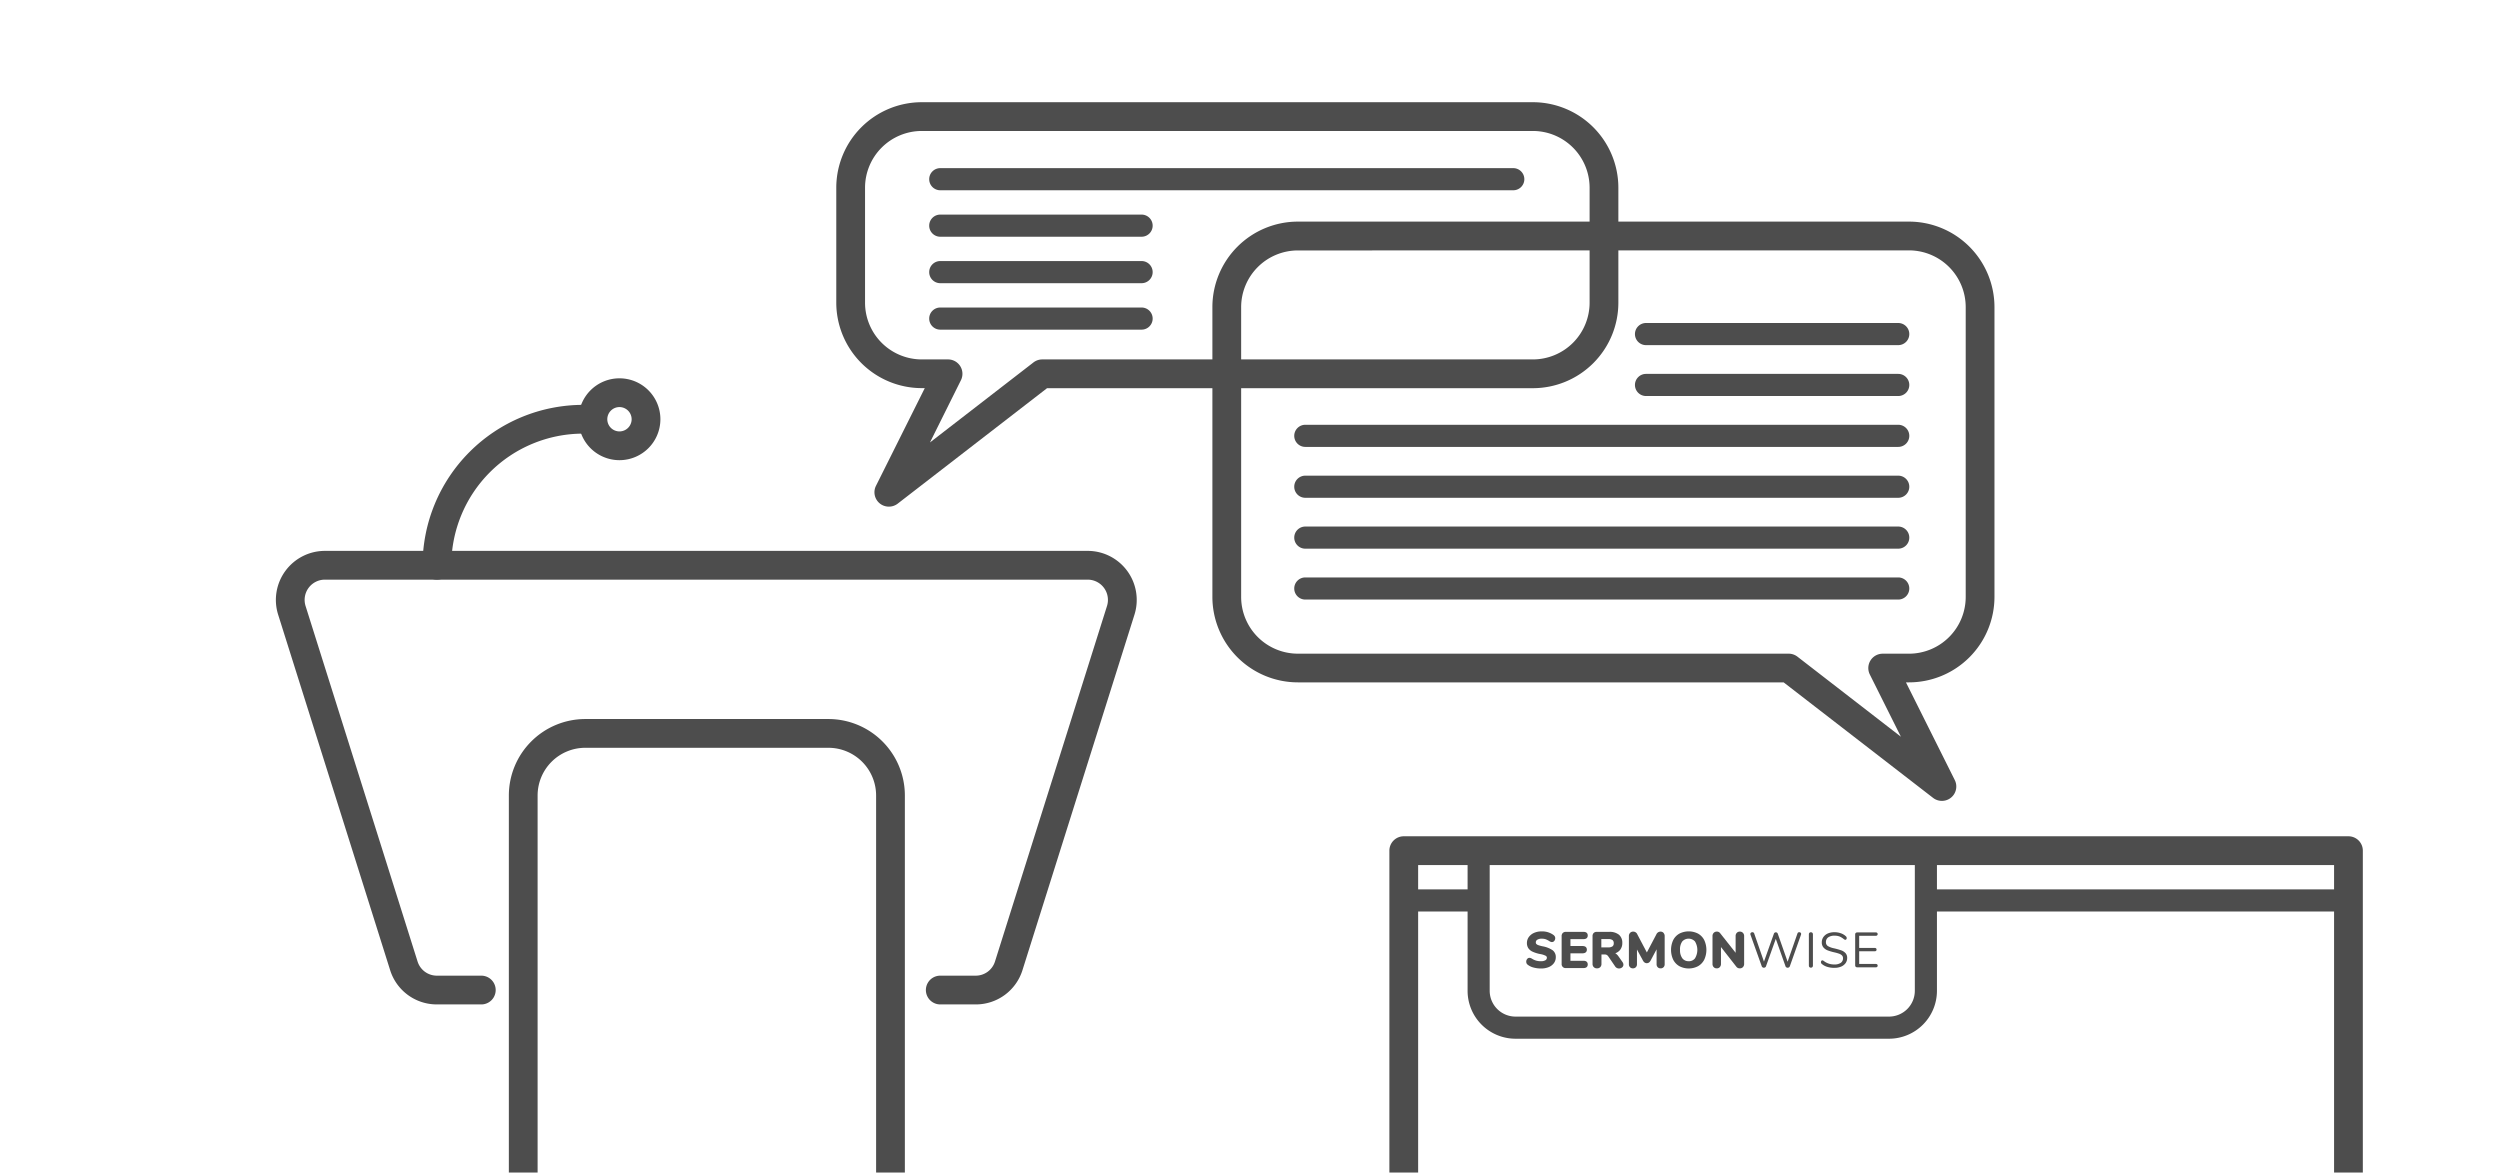 <svg id="Layer_1" data-name="Layer 1" xmlns="http://www.w3.org/2000/svg" viewBox="0 0 1130 530"><defs><style>.cls-1{fill:#4d4d4d;}.cls-2{fill:none;}</style></defs><title>Preach</title><path class="cls-1" d="M441,454H425a6.5,6.5,0,0,1,0-13h16a9.13,9.13,0,0,0,8.74-6.41l50.62-160.67A9.16,9.16,0,0,0,491.64,262H146.86a9.16,9.16,0,0,0-8.74,11.92l50.62,160.67a9.13,9.13,0,0,0,8.74,6.41h20.07a6.5,6.5,0,0,1,0,13H197.48a22.09,22.09,0,0,1-21.14-15.5L125.72,277.82A22.17,22.17,0,0,1,146.86,249H491.64a22.17,22.17,0,0,1,21.14,28.82L462.16,438.5A22.09,22.09,0,0,1,441,454Z"/><path class="cls-1" d="M197.5,262a6.5,6.5,0,0,1-6.5-6.5A72.58,72.58,0,0,1,263.5,183a6.5,6.5,0,0,1,0,13A59.57,59.57,0,0,0,204,255.5,6.5,6.5,0,0,1,197.5,262Z"/><path class="cls-1" d="M280,208a18.5,18.5,0,1,1,18.5-18.5A18.52,18.52,0,0,1,280,208Zm0-24a5.5,5.5,0,1,0,5.5,5.5A5.51,5.51,0,0,0,280,184Z"/><path class="cls-1" d="M401.75,229a6.5,6.5,0,0,1-5.81-9.41L418,175.43h-1.38A38.67,38.67,0,0,1,378,136.8v-52A38.67,38.67,0,0,1,416.63,46.2H692.87A38.67,38.67,0,0,1,731.5,84.83v52a38.67,38.67,0,0,1-38.63,38.63H473.27l-67.54,52.21A6.48,6.48,0,0,1,401.75,229ZM416.63,59.2A25.66,25.66,0,0,0,391,84.83v52a25.66,25.66,0,0,0,25.63,25.63h11.89a6.5,6.5,0,0,1,5.82,9.4l-14,28.13,46.78-36.17a6.52,6.52,0,0,1,4-1.36H692.87A25.66,25.66,0,0,0,718.5,136.8v-52A25.66,25.66,0,0,0,692.87,59.2Z"/><path class="cls-1" d="M877.75,362a6.48,6.48,0,0,1-4-1.36l-67.54-52.21H586.63A38.67,38.67,0,0,1,548,269.8v-131a38.67,38.67,0,0,1,38.63-38.63H862.87a38.67,38.67,0,0,1,38.63,38.63v131a38.67,38.67,0,0,1-38.63,38.63h-1.38l22.07,44.16a6.5,6.5,0,0,1-5.81,9.41ZM586.63,113.2A25.66,25.66,0,0,0,561,138.83v131a25.66,25.66,0,0,0,25.63,25.63H808.45a6.52,6.52,0,0,1,4,1.36L859.21,333l-14.05-28.13a6.5,6.5,0,0,1,5.82-9.4h11.89A25.66,25.66,0,0,0,888.5,269.8v-131a25.66,25.66,0,0,0-25.63-25.63Z"/><path class="cls-1" d="M853.85,469.5H685a21.67,21.67,0,0,1-21.65-21.65V385.5a5,5,0,0,1,5-5H870.5a5,5,0,0,1,5,5v62.35A21.67,21.67,0,0,1,853.85,469.5Zm-180.51-79v57.35A11.67,11.67,0,0,0,685,459.5H853.85a11.67,11.67,0,0,0,11.65-11.65V390.5Z"/><path class="cls-1" d="M701.8,429.52a11.62,11.62,0,0,0-4.49-1.78,14.61,14.61,0,0,1-2-.54,2.19,2.19,0,0,1-.89-.54,1,1,0,0,1-.23-.69,1.35,1.35,0,0,1,.65-1.2,3.55,3.55,0,0,1,2-.48,5.42,5.42,0,0,1,1.86.27,9,9,0,0,1,1.64.86,3.29,3.29,0,0,0,.66.31,1.57,1.57,0,0,0,.54.08,1.3,1.3,0,0,0,1-.53,1.88,1.88,0,0,0,.24-2,2.32,2.32,0,0,0-.56-.64,8.7,8.7,0,0,0-5.42-1.65,8.35,8.35,0,0,0-3.38.66,5.81,5.81,0,0,0-2.38,1.87,4.58,4.58,0,0,0-.87,2.71,4.26,4.26,0,0,0,.62,2.33,4.59,4.59,0,0,0,1.93,1.6,15,15,0,0,0,3.39,1.06,8.71,8.71,0,0,1,2.5.77,1,1,0,0,1,.58.86,1.31,1.31,0,0,1-.64,1.17,4,4,0,0,1-2.11.45,7.61,7.61,0,0,1-2.09-.27,7.33,7.33,0,0,1-1.88-.86,3.47,3.47,0,0,0-.63-.3,1.59,1.59,0,0,0-.57-.1,1.28,1.28,0,0,0-1,.54,1.81,1.81,0,0,0-.41,1.17,1.86,1.86,0,0,0,.17.83,1.93,1.93,0,0,0,.56.63,7.09,7.09,0,0,0,2.59,1.22,13,13,0,0,0,3.37.43,8.86,8.86,0,0,0,3.46-.63,5.42,5.42,0,0,0,2.36-1.8,4.47,4.47,0,0,0,.85-2.7A3.78,3.78,0,0,0,701.8,429.52Z"/><path class="cls-1" d="M715.71,424.49c1.69,0,1.95-1,1.95-1.65s-.26-1.64-1.95-1.64h-7.93a1.91,1.91,0,0,0-1.41.51,1.93,1.93,0,0,0-.51,1.42v12.51a1.77,1.77,0,0,0,1.92,1.93h7.93c1.69,0,1.95-1,1.95-1.64s-.26-1.66-1.95-1.66h-5.87V430.9h5.42c1.7,0,2-1,2-1.64s-.25-1.66-2-1.66h-5.42v-3.11Z"/><path class="cls-1" d="M731.6,432.34a5,5,0,0,0-1.09-1.2l-.41-.26a4.81,4.81,0,0,0,2.11-1.43,4.9,4.9,0,0,0,1.07-3.21,4.7,4.7,0,0,0-1.52-3.75,6.64,6.64,0,0,0-4.39-1.29h-5.62a1.91,1.91,0,0,0-1.41.51,1.93,1.93,0,0,0-.51,1.42v12.53a2,2,0,0,0,.55,1.48,2,2,0,0,0,1.48.56,2,2,0,0,0,1.46-.56,2,2,0,0,0,.54-1.48v-4.23h1.52a1.67,1.67,0,0,1,.92.22,2.36,2.36,0,0,1,.72.75l3,4.38a1.91,1.91,0,0,0,.79.73,2,2,0,0,0,1,.24,2.12,2.12,0,0,0,1.36-.47,1.54,1.54,0,0,0,.61-1.26,2,2,0,0,0-.38-1.12Zm-2.19-6a1.64,1.64,0,0,1-.56,1.41h0a3.27,3.27,0,0,1-2,.47h-3.05v-3.76h3.05a3.36,3.36,0,0,1,2,.45A1.67,1.67,0,0,1,729.41,426.33Z"/><path class="cls-1" d="M751.93,421.66a1.88,1.88,0,0,0-1.41-.57,2.08,2.08,0,0,0-1.87,1.3l-4.27,8.12-4.28-8.12a2,2,0,0,0-1.89-1.3,1.85,1.85,0,0,0-1.41.57,2,2,0,0,0-.54,1.44v12.72a1.86,1.86,0,0,0,.51,1.37,1.77,1.77,0,0,0,1.3.51,1.82,1.82,0,0,0,1.33-.52,1.88,1.88,0,0,0,.51-1.36v-6.64l2.63,4.85a2.64,2.64,0,0,0,.78,1,1.72,1.72,0,0,0,1,.33,1.74,1.74,0,0,0,1.06-.33,3,3,0,0,0,.77-1l2.63-4.94v6.73a1.86,1.86,0,0,0,.51,1.37,1.76,1.76,0,0,0,1.3.51,1.81,1.81,0,0,0,1.33-.51,1.9,1.9,0,0,0,.51-1.37V423.1a2.05,2.05,0,0,0-.54-1.44Z"/><path class="cls-1" d="M767.53,422a9.28,9.28,0,0,0-8.46,0,7,7,0,0,0-2.79,2.93,10.56,10.56,0,0,0,0,8.84,7.07,7.07,0,0,0,2.79,2.94h0a9.12,9.12,0,0,0,8.46,0,7.07,7.07,0,0,0,2.79-2.94,10.56,10.56,0,0,0,0-8.84A7,7,0,0,0,767.53,422Zm-4.23,12.46a3.44,3.44,0,0,1-2.86-1.28,6,6,0,0,1-1.06-3.83,6,6,0,0,1,1-3.81,3.89,3.89,0,0,1,5.75,0,7.38,7.38,0,0,1,0,7.64A3.47,3.47,0,0,1,763.3,434.48Z"/><path class="cls-1" d="M787.81,421.66h0a1.87,1.87,0,0,0-1.41-.57,1.82,1.82,0,0,0-1.38.57,2,2,0,0,0-.52,1.44v7.56l-7-8.87a1.77,1.77,0,0,0-1.51-.7,1.85,1.85,0,0,0-1.4.57,2,2,0,0,0-.54,1.44v12.56a2.08,2.08,0,0,0,.52,1.47,1.85,1.85,0,0,0,1.4.57,1.75,1.75,0,0,0,1.39-.58,2.08,2.08,0,0,0,.52-1.46v-7.59l7,8.95a1.91,1.91,0,0,0,1.52.68,1.87,1.87,0,0,0,1.41-.57,2.05,2.05,0,0,0,.54-1.47V423.1A2,2,0,0,0,787.81,421.66Z"/><path class="cls-1" d="M812.75,421.5a.93.93,0,0,1,.49-.14,1,1,0,0,1,.62.21.7.7,0,0,1,.25.57,1.23,1.23,0,0,1-.06.36L809,436.76a.92.92,0,0,1-.38.48,1.14,1.14,0,0,1-.61.17,1.09,1.09,0,0,1-.58-.17.87.87,0,0,1-.38-.48l-4.39-12.4-4.43,12.4a.87.87,0,0,1-.38.48,1.09,1.09,0,0,1-.58.17,1.06,1.06,0,0,1-.58-.17.87.87,0,0,1-.38-.48l-5.09-14.26a1.06,1.06,0,0,1-.06-.34.71.71,0,0,1,.28-.58,1,1,0,0,1,.63-.22,1,1,0,0,1,.51.14.81.81,0,0,1,.32.44l4.41,12.72,4.48-12.59a.9.9,0,0,1,.36-.5.93.93,0,0,1,.53-.17.88.88,0,0,1,.54.18,1,1,0,0,1,.36.52L808,434.7l4.45-12.76A.81.81,0,0,1,812.75,421.5Z"/><path class="cls-1" d="M817.85,437.13a1,1,0,0,1-.24-.68V422.32a1,1,0,0,1,.24-.68,1,1,0,0,1,1.35,0,1,1,0,0,1,.24.68v14.13a1,1,0,0,1-.24.68,1,1,0,0,1-1.35,0Z"/><path class="cls-1" d="M825.85,437a6.81,6.81,0,0,1-2.45-1.35,1,1,0,0,1-.33-.79.89.89,0,0,1,.18-.55.53.53,0,0,1,.42-.23,1.11,1.11,0,0,1,.63.24,7.52,7.52,0,0,0,4.74,1.62,5.05,5.05,0,0,0,3-.74,2.43,2.43,0,0,0,1-2.11,1.71,1.71,0,0,0-.49-1.26,3.51,3.51,0,0,0-1.3-.77,18.46,18.46,0,0,0-2.17-.61,20.82,20.82,0,0,1-3-.89,4.7,4.7,0,0,1-1.91-1.35,3.46,3.46,0,0,1-.72-2.28,4.08,4.08,0,0,1,.72-2.38,4.81,4.81,0,0,1,2-1.62,7.42,7.42,0,0,1,3-.57,8.44,8.44,0,0,1,2.92.49,6.22,6.22,0,0,1,2.27,1.37,1.09,1.09,0,0,1,.36.79.86.86,0,0,1-.18.54.52.52,0,0,1-.42.24,1.3,1.3,0,0,1-.65-.25,7.74,7.74,0,0,0-2-1.25,6.34,6.34,0,0,0-2.26-.36,4.77,4.77,0,0,0-2.89.77,2.55,2.55,0,0,0-1,2.16,2,2,0,0,0,.91,1.78,8.76,8.76,0,0,0,2.78,1,33.17,33.17,0,0,1,3.21.91,4.84,4.84,0,0,1,1.93,1.24,3.11,3.11,0,0,1,.77,2.22,3.9,3.9,0,0,1-.72,2.33,4.74,4.74,0,0,1-2,1.56,7.57,7.57,0,0,1-3,.56A10.18,10.18,0,0,1,825.85,437Z"/><path class="cls-1" d="M838.79,437a.87.87,0,0,1-.25-.65v-14a.85.85,0,0,1,.25-.65,1,1,0,0,1,.69-.25h8.37a.89.89,0,0,1,.62.2.74.74,0,0,1,.23.56.71.71,0,0,1-.23.56.85.85,0,0,1-.62.21h-7.5v5.48h7a.93.93,0,0,1,.63.2.72.72,0,0,1,.22.56.7.7,0,0,1-.22.56.93.93,0,0,1-.63.2h-7v5.73h7.5a.94.94,0,0,1,.62.19.72.72,0,0,1,.23.57.71.71,0,0,1-.23.56.84.84,0,0,1-.62.2h-8.37A1,1,0,0,1,838.79,437Z"/><rect class="cls-1" x="635" y="402" width="33" height="10"/><rect class="cls-1" x="871" y="402" width="191" height="10"/><path class="cls-1" d="M858,202H590a5,5,0,0,1,0-10H858a5,5,0,0,1,0,10Z"/><path class="cls-1" d="M858,179H744a5,5,0,0,1,0-10H858a5,5,0,0,1,0,10Z"/><path class="cls-1" d="M858,156H744a5,5,0,0,1,0-10H858a5,5,0,0,1,0,10Z"/><path class="cls-1" d="M684,86H425a5,5,0,0,1,0-10H684a5,5,0,0,1,0,10Z"/><path class="cls-1" d="M516,107H425a5,5,0,0,1,0-10h91a5,5,0,0,1,0,10Z"/><path class="cls-1" d="M516,128H425a5,5,0,0,1,0-10h91a5,5,0,0,1,0,10Z"/><path class="cls-1" d="M516,149H425a5,5,0,0,1,0-10h91a5,5,0,0,1,0,10Z"/><path class="cls-1" d="M858,225H590a5,5,0,0,1,0-10H858a5,5,0,0,1,0,10Z"/><path class="cls-1" d="M858,248H590a5,5,0,0,1,0-10H858a5,5,0,0,1,0,10Z"/><path class="cls-1" d="M858,271H590a5,5,0,0,1,0-10H858a5,5,0,0,1,0,10Z"/><rect class="cls-2" x="641" y="391" width="414" height="139"/><path class="cls-2" d="M396,359.54A21.57,21.57,0,0,0,374.46,338H264.54A21.57,21.57,0,0,0,243,359.54V530H396Z"/><path class="cls-1" d="M374.46,325H264.54A34.59,34.59,0,0,0,230,359.54V530h13V359.54A21.57,21.57,0,0,1,264.54,338H374.46A21.57,21.57,0,0,1,396,359.54V530h13V359.54A34.59,34.59,0,0,0,374.46,325Z"/><path class="cls-1" d="M641,391h414V530h13V384.5a6.5,6.5,0,0,0-6.5-6.5h-427a6.5,6.5,0,0,0-6.5,6.5V530h13Z"/></svg>